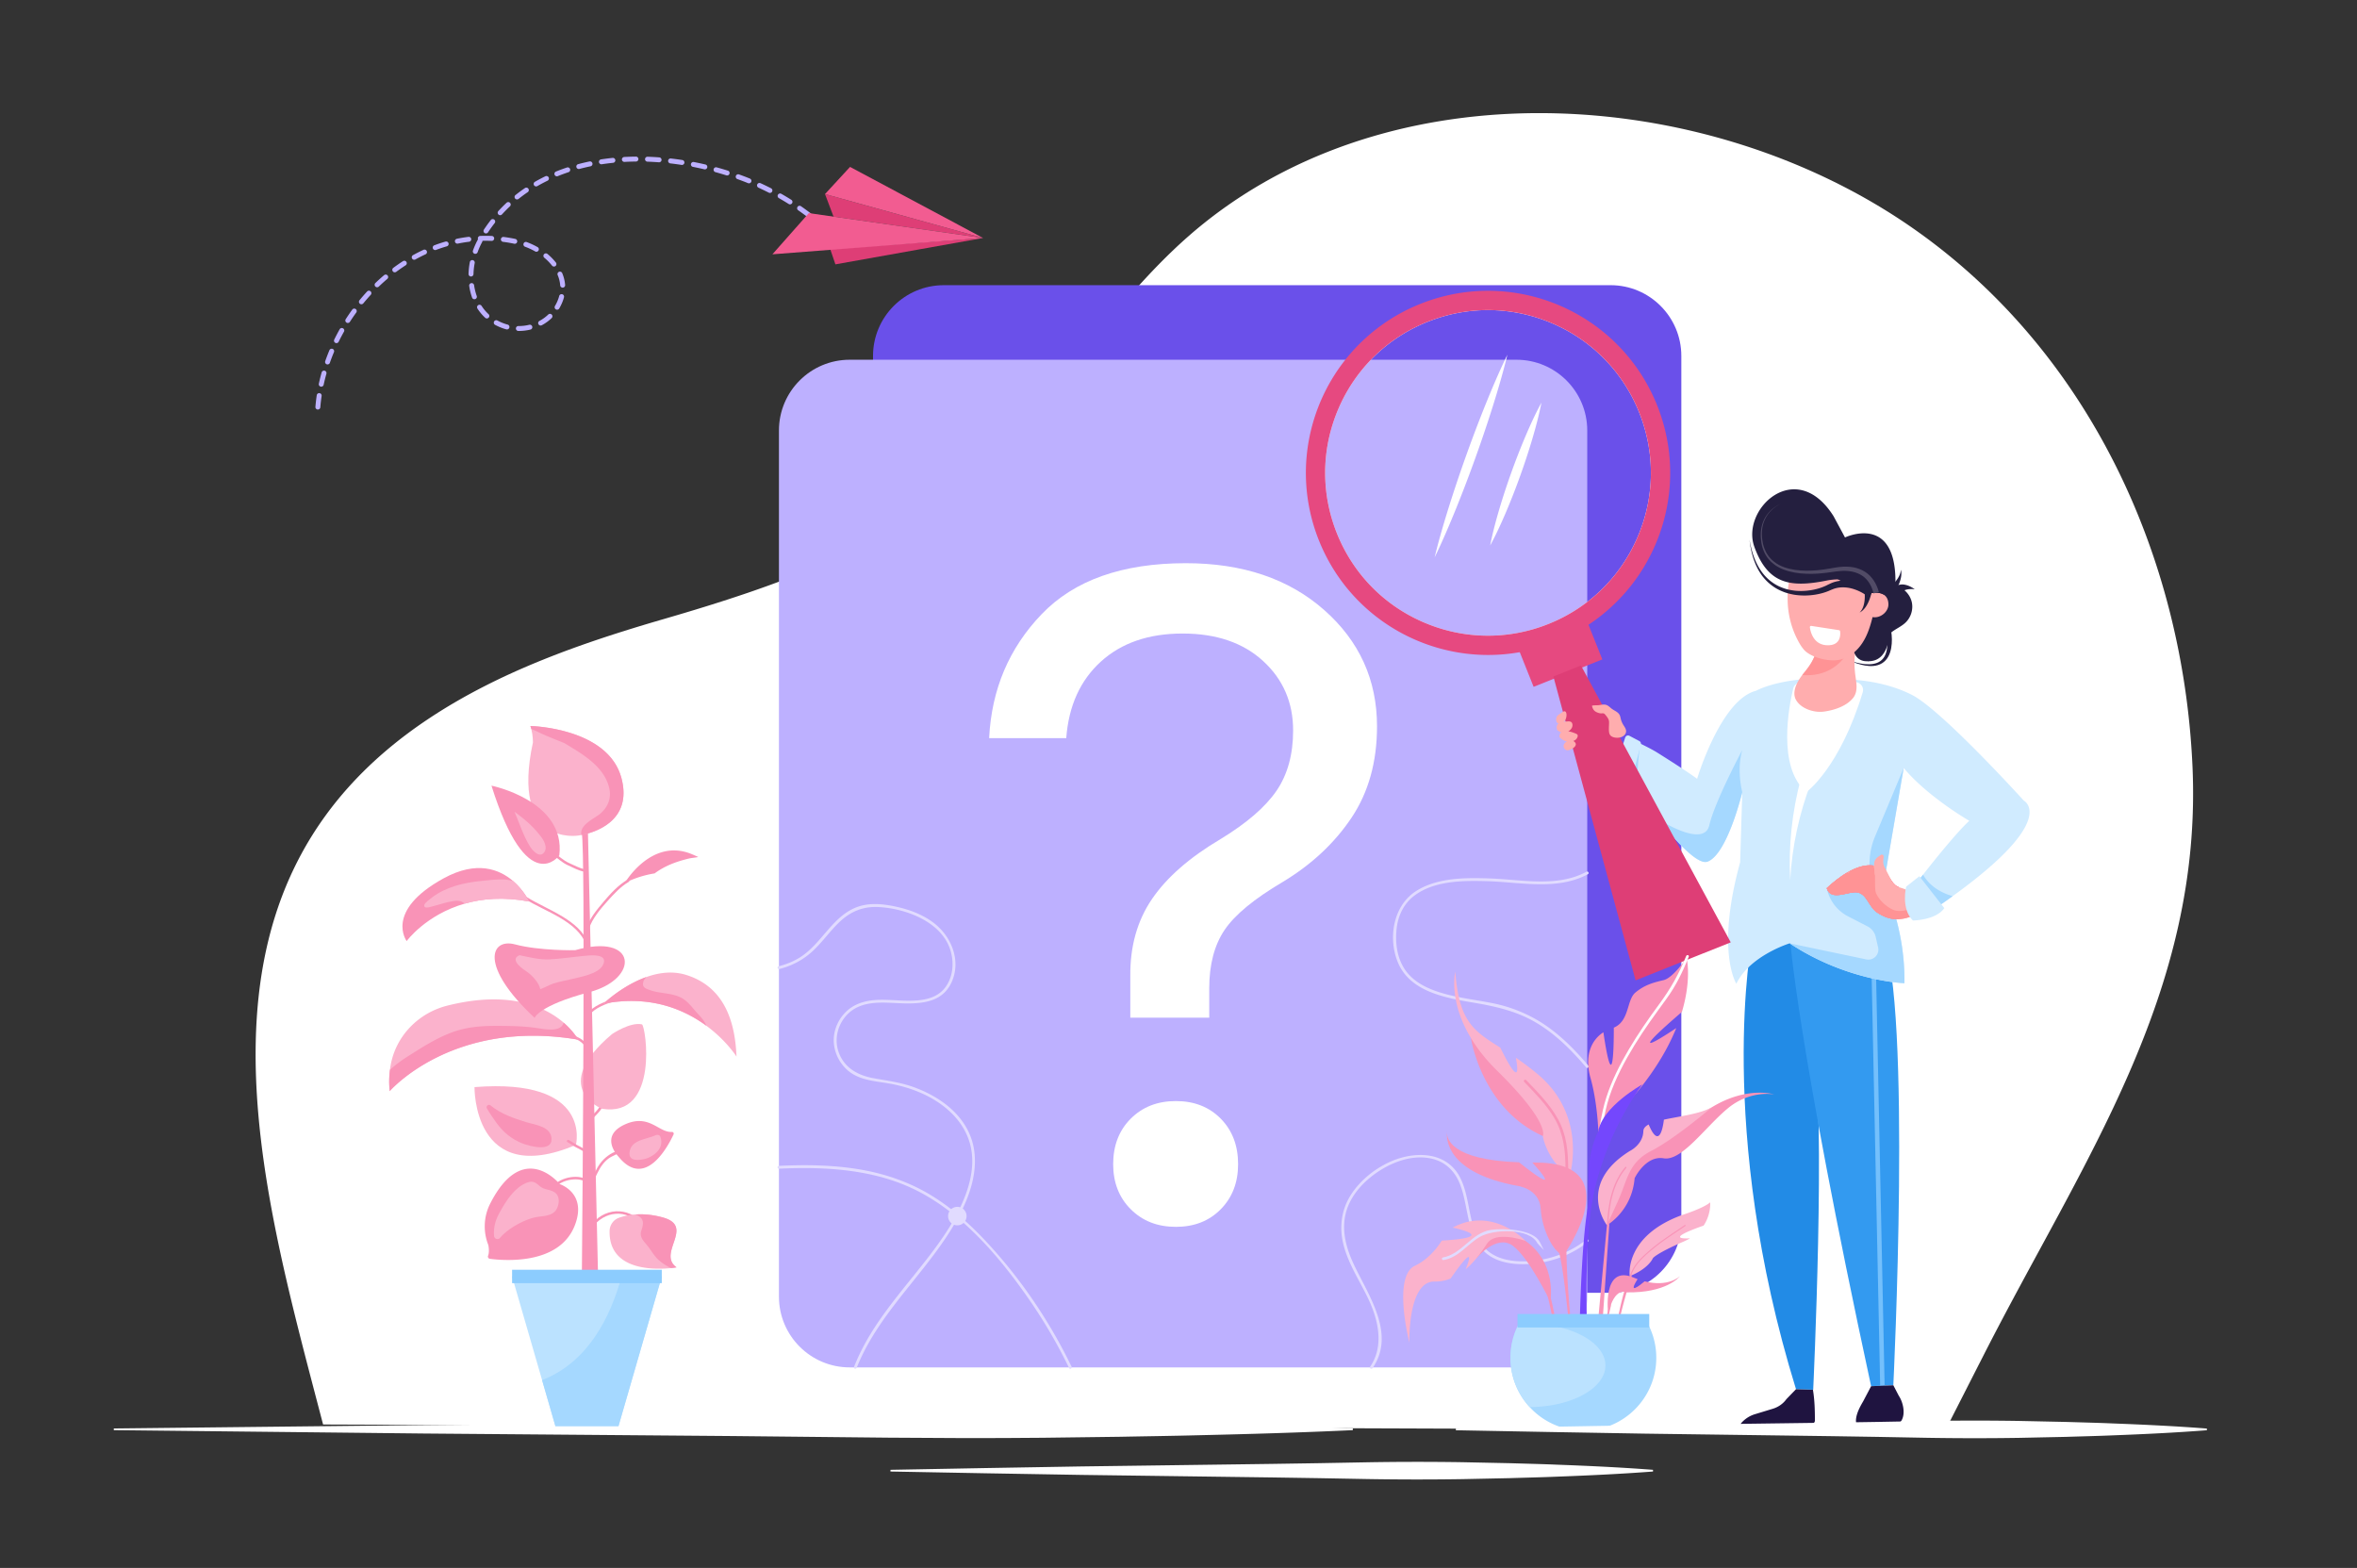 <svg width="666" height="443" fill="none" xmlns="http://www.w3.org/2000/svg"><rect width="100%" height="100%" fill="#333333" stroke="none"/><path d="M549.654 404.162c3.663-7.186 7.326-14.372 10.985-21.558 27.913-54.776 61.841-101.961 58.865-166.334-2.738-59.3-29.343-117.001-78.746-151.614-56.822-39.81-144.17-46.599-200.437-1.69-23.87 19.05-39.711 46.732-62.024 67.526-25.332 23.608-58.351 35.001-90.979 44.482-23.017 6.691-45.972 14.7-65.958 27.93-72.567 48.031-48.332 129.626-30.067 199.573l458.361 1.685zM251.612 415.283l26.932-.497 26.933-.458 53.865-.717 13.467-.207 13.468-.248a833.833 833.833 0 0126.933-.024l13.467.28c4.489.141 8.977.237 13.468.428 8.976.333 17.956.757 26.932 1.443v.48c-8.976.684-17.956 1.11-26.932 1.443-4.488.191-8.977.285-13.468.428l-13.467.28c-8.977.138-17.956.128-26.933-.024l-13.468-.248-13.467-.207-53.865-.716-26.933-.458-26.932-.498v-.48z" fill="#fff"/><path d="M455.082 80.575H266.684c-11.046 0-20 8.955-20 20v244.704c0 11.046 8.954 20 20 20h188.398c11.045 0 20-8.954 20-20V100.575c0-11.045-8.955-20-20-20z" fill="#6A50EA"/><path d="M561.05 147.636a5.513 5.513 0 017.141-3.131 5.51 5.51 0 013.133 7.138 5.514 5.514 0 01-10.274-4.007zM601.484 169.833a2.744 2.744 0 013.551-1.558 2.74 2.74 0 11-1.992 5.107 2.739 2.739 0 01-1.559-3.549zM593.157 141.569a2.741 2.741 0 00-4.945-2.366 2.74 2.74 0 004.945 2.366z" fill="#fff"/><path d="M428.496 101.641H240.098c-11.046 0-20 8.954-20 20v244.704c0 11.045 8.954 20 20 20h188.398c11.045 0 20-8.955 20-20V121.641c0-11.046-8.955-20-20-20z" fill="#BDB0FF"/><path d="M294.343 173.518c9.216-9.596 22.79-14.394 40.717-14.394 16.057 0 29.077 4.396 39.06 13.185 9.984 8.789 14.975 19.766 14.975 32.93 0 10.021-2.402 18.619-7.2 25.794-4.8 7.178-11.278 13.227-19.434 18.153-8.071 4.758-13.553 9.279-16.44 13.565-2.89 4.29-4.334 9.788-4.334 16.497v8.281h-22.303v-11.721c-.085-8.408 1.953-15.668 6.116-21.782 4.161-6.113 10.62-11.76 19.37-16.941 7.392-4.5 12.658-9.045 15.804-13.629 3.143-4.585 4.715-10.275 4.715-17.07 0-7.897-2.827-14.436-8.476-19.617-5.653-5.178-13.233-7.769-22.748-7.769-9.603 0-17.311 2.654-23.132 7.961-5.82 5.309-9.069 12.506-9.749 21.59h-21.791c.682-13.76 5.631-25.435 14.85-35.033zm25.169 168.147c-3.314-3.312-4.971-7.556-4.971-12.737 0-5.264 1.657-9.553 4.971-12.865 3.314-3.312 7.559-4.968 12.743-4.968 5.181 0 9.408 1.656 12.679 4.968 3.268 3.312 4.907 7.601 4.907 12.865 0 5.181-1.639 9.425-4.907 12.737-3.271 3.312-7.498 4.969-12.679 4.969s-9.429-1.657-12.743-4.969z" fill="#fff"/><path d="M387.835 386.544c6.668-9.688-1.206-20.57-5.34-29.396-2.288-4.889-3.676-10.312-1.86-15.6 1.612-4.683 5.482-8.507 9.627-11.052 4.201-2.577 9.477-4.284 14.405-3.096 3.764.908 6.374 3.461 7.802 6.997 2.445 6.054 1.859 13.749 6.518 18.792 3.269 3.538 8.553 4.22 13.121 3.94 6.023-.367 11.971-2.519 16.667-6.323.4-.325-.168-.887-.565-.565-4.677 3.789-10.724 5.89-16.722 6.121-4.366.168-9.291-.577-12.256-4.1-4.541-5.397-3.545-13.416-6.635-19.513-3.942-7.778-13.515-7.573-20.457-4.191-4.225 2.055-8.071 5.258-10.572 9.26-2.541 4.066-3.141 8.903-2.03 13.541 1.34 5.608 4.646 10.477 7.093 15.627 2.819 5.926 4.529 13.331.52 19.159-.298.421.394.82.684.399zM448.293 246.295c-8.199 4.465-18.259 2.231-27.146 1.909-6.928-.253-15.052-.301-21.099 3.613-6.451 4.174-7.889 13.36-5.034 20.157 3.489 8.307 13.558 9.99 21.435 11.332 6.102 1.038 11.949 2.343 17.364 5.495 5.613 3.267 10.229 7.884 14.398 12.807.333.394.895-.176.564-.564-3.478-4.106-7.253-7.991-11.677-11.087-4.648-3.251-9.923-5.448-15.484-6.545-4.265-.841-8.591-1.36-12.802-2.46-4.017-1.049-8.154-2.652-10.945-5.86-3.034-3.485-3.74-8.424-3.21-12.889.418-3.525 1.971-6.784 4.8-8.997 5.679-4.438 14.043-4.433 20.886-4.23 9.296.274 19.762 2.683 28.347-1.992.458-.247.056-.937-.397-.689zM220.098 330.203c13.803-.631 28.179.221 40.536 7.013 12.199 6.707 21.773 17.985 29.663 29.234a146.013 146.013 0 0111.802 20.092c.224.463.914.058.69-.402-6.158-12.682-14.125-24.535-23.706-34.892-4.753-5.139-10.011-9.892-16.009-13.542-5.97-3.631-12.613-5.951-19.477-7.181-7.749-1.387-15.657-1.483-23.502-1.123-.511.026-.514.825.003.801z" fill="#E1DBFF"/><path d="M220.202 273.788c3.633-.911 6.904-2.663 9.624-5.246 2.57-2.441 4.632-5.356 7.165-7.833 3.1-3.032 6.68-4.63 11.076-4.435 3.987.175 8.148 1.206 11.738 2.958 3.341 1.629 6.462 4.127 8.082 7.545 1.47 3.107 1.739 6.931.394 10.128-3.313 7.879-12.956 5.448-19.631 5.578-3.292.064-6.598.756-9.147 2.966-2.422 2.101-3.935 5.277-3.921 8.494.016 3.28 1.582 6.515 4.102 8.605 3.082 2.559 7.136 2.865 10.932 3.48 6.912 1.121 13.992 3.946 18.877 9.119 2.429 2.572 4.182 5.727 4.877 9.209.898 4.5-.002 9.159-1.6 13.395-3.096 8.206-8.692 15.307-14.123 22.083-5.336 6.659-10.842 13.259-14.81 20.861a59.646 59.646 0 00-2.534 5.535c-.189.477.584.685.77.213 6.683-16.789 21.584-28.254 29.602-44.242 3.526-7.035 5.548-15.472 1.795-22.839-3.092-6.068-9.2-10.03-15.455-12.267-3.699-1.323-7.474-1.767-11.31-2.484-4.371-.814-8.193-2.958-9.735-7.348-1.362-3.877-.176-8.203 2.812-10.991 3.058-2.852 7.304-3.115 11.273-2.961 6.364.248 14.584 1.262 17.81-5.743 2.786-6.044.045-12.926-4.992-16.784-2.89-2.215-6.361-3.594-9.882-4.43-3.889-.924-8.231-1.497-12.048.008-6.894 2.715-9.891 10.455-16.052 14.231-1.83 1.12-3.819 1.898-5.897 2.42-.501.13-.29.9.208.775z" fill="#E1DBFF"/><path d="M273.045 344.195a2.61 2.61 0 00-5.081-1.2 2.61 2.61 0 005.081 1.2z" fill="#E1DBFF"/><path d="M89.596 115.678a.7.7 0 01-.472-.717c.088-1.091.216-2.199.379-3.293a.694.694 0 01.79-.586c.379.053.645.41.587.791a48.594 48.594 0 00-.368 3.2.699.699 0 01-.916.605zm.956-6.46a.699.699 0 01-.458-.806 52.96 52.96 0 01.799-3.214.698.698 0 011.343.378 53.457 53.457 0 00-.781 3.129.7.7 0 01-.828.535l-.075-.022zm1.777-6.286a.697.697 0 01-.434-.889 57.984 57.984 0 011.185-3.089.69.69 0 01.91-.372c.355.149.523.556.374.91a52.9 52.9 0 00-1.156 3.012.694.694 0 01-.88.428zm2.522-6.022a.694.694 0 01-.405-.966c.482-.986 1-1.971 1.54-2.93a.697.697 0 011.215.682 56.076 56.076 0 00-1.503 2.857.696.696 0 01-.847.357zm3.207-5.693a.697.697 0 01-.365-1.038 56.73 56.73 0 011.868-2.732.699.699 0 011.129.82 57.037 57.037 0 00-1.822 2.665.702.702 0 01-.81.285zm3.841-5.287a.698.698 0 01-.317-1.102 56.96 56.96 0 012.174-2.498.698.698 0 011.025.945 57.819 57.819 0 00-2.12 2.436.699.699 0 01-.762.219zm4.435-4.804a.697.697 0 01-.261-1.163 53.655 53.655 0 012.459-2.22.697.697 0 11.903 1.062c-.813.69-1.62 1.416-2.395 2.162a.691.691 0 01-.706.16zm35.875 11.67a15.164 15.164 0 01-2.318-1.014.697.697 0 01.666-1.225c.507.274 1.042.522 1.599.737.42.163.844.301 1.273.413.375.093.594.48.495.852a.696.696 0 01-.852.495 11.92 11.92 0 01-.863-.258zm4.049.679a.696.696 0 01.229-1.358 12.52 12.52 0 003.068-.354.697.697 0 11.328 1.355 13.99 13.99 0 01-3.41.392.713.713 0 01-.215-.035zm-8.91-3.538a.677.677 0 01-.251-.15 13.63 13.63 0 01-2.205-2.63.698.698 0 011.172-.756c.562.873 1.228 1.67 1.979 2.361a.695.695 0 01.037.986.692.692 0 01-.732.189zm15.193 2.002a.695.695 0 01-.106-1.273 11.25 11.25 0 002.485-1.802.696.696 0 11.964 1.006 12.706 12.706 0 01-2.791 2.023.704.704 0 01-.552.046zm-18.715-7.429a.704.704 0 01-.434-.426 17.15 17.15 0 01-.81-3.301.693.693 0 01.589-.788.7.7 0 01.791.588c.152 1.057.402 2.08.743 3.033a.697.697 0 01-.879.894zm-22.503-7.609a.697.697 0 01-.191-1.22 49.114 49.114 0 012.725-1.89.697.697 0 11.756 1.171 49.012 49.012 0 00-2.648 1.838.71.71 0 01-.642.101zm45.869 10.565a.694.694 0 01-.378-1.012c.418-.713.754-1.44.996-2.162.075-.22.141-.442.2-.663a.7.7 0 01.852-.498.7.7 0 01.498.852c-.066.25-.141.504-.226.754-.274.812-.65 1.627-1.116 2.42a.705.705 0 01-.826.309zm-40.376-14.109a.698.698 0 01-.115-1.27 48.37 48.37 0 012.96-1.502.693.693 0 01.924.341.693.693 0 01-.338.924c-.964.445-1.929.937-2.872 1.457a.69.69 0 01-.559.05zm16.051 4.729a.701.701 0 01-.474-.682c.032-1.113.157-2.239.368-3.355a.7.7 0 01.815-.556c.375.07.626.437.557.815a20.213 20.213 0 00-.344 3.136.699.699 0 01-.922.642zm-10.122-7.471a.697.697 0 01-.021-1.313 42.374 42.374 0 013.151-1.046.696.696 0 01.389 1.337c-1.02.295-2.046.636-3.047 1.014a.686.686 0 01-.472.008zm36.019 10.615a.699.699 0 01-.472-.607 9.254 9.254 0 00-.727-2.937.698.698 0 011.284-.543c.466 1.1.746 2.234.834 3.376a.698.698 0 01-.642.748.727.727 0 01-.277-.037zm-24.69-9.542a.698.698 0 01-.434-.892 21.045 21.045 0 011.374-3.083.531.531 0 01.059-.088.697.697 0 01.615-.966 39.534 39.534 0 013.324.01.698.698 0 01-.061 1.392 37.558 37.558 0 00-2.626-.026.7.7 0 01-.085.349 19.78 19.78 0 00-1.282 2.88.708.708 0 01-.884.424zm-5.058-2.886a.696.696 0 01.082-1.342 41.696 41.696 0 013.277-.538.695.695 0 01.775.607.7.7 0 01-.608.777 39.202 39.202 0 00-3.164.52.72.72 0 01-.362-.024zm27.292 6.475a.71.71 0 01-.325-.23 14.782 14.782 0 00-2.182-2.225.7.7 0 01-.09-.982.7.7 0 01.983-.09c.903.752 1.704 1.57 2.384 2.435a.698.698 0 01-.77 1.092zM142.009 68.3a.697.697 0 01.312-1.352c1.092.138 2.195.324 3.276.553a.7.7 0 01.538.826.698.698 0 01-.826.538 38.8 38.8 0 00-3.164-.536.728.728 0 01-.136-.029zm9.331 2.79a.556.556 0 01-.123-.055c-.91-.52-1.872-.964-2.858-1.326a.698.698 0 01-.415-.895.684.684 0 01.895-.415c1.057.388 2.091.865 3.068 1.421a.696.696 0 01.261.95.696.696 0 01-.828.32zm-14.24-5.175a.696.696 0 01-.36-1.046 43.853 43.853 0 011.937-2.695.695.695 0 111.1.855 42.257 42.257 0 00-1.873 2.606.694.694 0 01-.804.28zm4.006-5.147a.698.698 0 01-.293-1.132 41.3 41.3 0 012.334-2.361.697.697 0 01.953 1.017 41.454 41.454 0 00-2.256 2.284.69.69 0 01-.738.192zm4.763-4.457a.697.697 0 01-.211-1.203 42.617 42.617 0 012.675-1.974.7.7 0 01.969.184.7.7 0 01-.183.97 40.775 40.775 0 00-2.59 1.908.71.71 0 01-.66.115zm5.399-3.677a.706.706 0 01-.381-.311.7.7 0 01.256-.954 47.259 47.259 0 012.927-1.552.698.698 0 11.61 1.254c-.967.469-1.923.977-2.842 1.507a.694.694 0 01-.57.056zm5.868-2.857a.697.697 0 01-.04-1.307c1.01-.41 2.054-.794 3.103-1.145a.696.696 0 01.882.442.694.694 0 01-.442.881c-1.023.341-2.04.714-3.021 1.113a.67.67 0 01-.482.016zm6.188-2.063a.694.694 0 01.043-1.331 58.818 58.818 0 013.212-.765.697.697 0 11.285 1.366 58.858 58.858 0 00-3.138.746.733.733 0 01-.402-.016zm6.387-1.334a.696.696 0 01.118-1.347 67.346 67.346 0 013.273-.419.697.697 0 11.142 1.388 64.914 64.914 0 00-3.205.41.75.75 0 01-.328-.032zm63.676 19.247a.721.721 0 01-.248-.147 71.199 71.199 0 00-2.437-2.13.698.698 0 11.895-1.07c.839.7 1.673 1.433 2.482 2.173a.695.695 0 01-.692 1.174zm-57.181-19.916a.7.7 0 01-.475-.623.7.7 0 01.658-.734 74.705 74.705 0 013.298-.107.696.696 0 11.013 1.393c-1.081.01-2.168.045-3.233.103a.657.657 0 01-.261-.032zm52.168 15.725a.693.693 0 01-.2-.106 73.695 73.695 0 00-2.616-1.907.696.696 0 11.794-1.142c.9.626 1.798 1.28 2.666 1.944a.696.696 0 01-.644 1.211zm-45.637-15.794a.698.698 0 01.245-1.358c1.087.038 2.195.096 3.292.179a.697.697 0 11-.104 1.39 83.173 83.173 0 00-3.236-.176.624.624 0 01-.197-.035zm40.27 12.067a.692.692 0 01-.15-.072 74.962 74.962 0 00-2.775-1.664.697.697 0 11.69-1.212 74.601 74.601 0 012.829 1.696.699.699 0 01-.594 1.252zm-33.749-11.58a.7.7 0 01-.469-.74.695.695 0 01.772-.612c1.082.125 2.182.272 3.271.442a.699.699 0 01-.213 1.38 84.596 84.596 0 00-3.218-.435c-.048-.01-.098-.021-.143-.035zm28.07 8.345a.738.738 0 01-.096-.04 73.971 73.971 0 00-2.914-1.411.698.698 0 01-.344-.924.699.699 0 01.924-.344 80.22 80.22 0 012.97 1.438c.344.176.48.596.304.937a.699.699 0 01-.844.344zm-21.6-7.346a.696.696 0 01.357-1.345c1.076.208 2.16.442 3.223.69a.696.696 0 11-.317 1.355 84.749 84.749 0 00-3.173-.679c-.032-.002-.061-.013-.09-.021zm15.657 4.625l-.04-.016a69.437 69.437 0 00-1.662-.653c-.453-.17-.906-.338-1.364-.503a.698.698 0 01.471-1.312 71.566 71.566 0 013.08 1.177.697.697 0 01-.485 1.307zm-9.288-3.137a.697.697 0 01.41-1.331c1.057.29 2.123.604 3.162.932.367.098.57.506.455.873a.699.699 0 01-.874.456 84.626 84.626 0 00-3.111-.916c-.016-.006-.029-.011-.042-.014z" fill="#BDB0FF"/><path d="M236.967 69.126a.672.672 0 01-.28-.178 87.673 87.673 0 00-1.127-1.153.698.698 0 010-.985.698.698 0 01.986 0c.386.386.77.778 1.148 1.172a.698.698 0 01-.727 1.144z" fill="#6737C2"/><path d="M234.58 70.36l1.476 4.331 41.721-7.45-43.197 3.118zM233.118 54.831l2.408 6.377 42.251 6.033-44.659-12.41z" fill="#DE3E76"/><path d="M233.118 54.831l7.072-7.675 37.587 20.085-44.659-12.41zM228.544 60.212l-10.295 11.64 59.528-4.61-49.233-7.03z" fill="#F25C91"/><path d="M32.159 403.6l87.526-.955 87.526-.717 43.762-.455 21.882-.122 10.94.021 10.939.074 21.882.28c7.294.141 14.587.237 21.883.429 14.586.332 29.175.756 43.761 1.44v.479c-14.586.685-29.175 1.111-43.761 1.443-7.294.192-14.587.285-21.883.429l-21.882.28-10.939.074-10.94.021-21.882-.122-43.762-.455-87.526-.717-87.526-.955v-.472zM164.768 228.97a3.12 3.12 0 11-.999-6.159 3.12 3.12 0 11.999 6.159z" fill="#fff"/><path d="M166.957 316.734c.719-.98 1.62-1.747 2.395-2.671.65-.772 1.081-1.704 1.598-2.564.235-.389-.375-.743-.61-.357-.605 1.004-1.1 2.064-1.939 2.902-.741.741-1.433 1.489-2.056 2.333-.267.365.346.719.612.357z" fill="#F993B7"/><path d="M170.114 313.272s-15.189-5.852 2.807-21.089c0 0 5.13-3.501 8.463-2.761 1.057.234 5.063 26.51-11.27 23.85z" fill="#FBB2CC"/><path d="M158.159 334.564s-10.287-12.859-19.631 5.469a14.212 14.212 0 00-.677 11.393l.059.157c.05.136.09.274.114.418.088.527.256 1.875-.112 2.79a.645.645 0 00.522.876c4.204.549 19.571 1.742 23.96-9.388 3.636-9.231-4.235-11.715-4.235-11.715zM174.73 326.758s-5.586-5.679 1.822-9.05c6.88-3.131 9.515 2.306 13.265 2.106.389-.021.674.349.509.7-1.596 3.435-8.063 15.616-15.596 6.244z" fill="#F993B7"/><path d="M162.733 323.483s4.895-18.994-28.654-16.332c0 0-.474 28.673 28.654 16.332z" fill="#FBB2CC"/><path d="M166.139 235.49l2.853 125.18c.03 1.334-1.004 2.434-2.291 2.434-1.273 0-2.304-1.076-2.29-2.399.154-17.16 1.036-120.718-.022-125.218h1.75v.003z" fill="#F993B7"/><path d="M164.299 235.932c-.584.112-.93.149-.93.149s-19.173 3.195-12.778-26.343c0 0 0-1.927-.46-3.759-.075-.29-.16-.572-.253-.855 0 0 22.01.442 25.744 14.812 3.175 12.255-7.967 15.349-11.323 15.996z" fill="#FBB2CC"/><path d="M138.871 221.981s21.035 4.257 19.173 19.694c0 0-9.053 12.508-19.173-19.694zM168.023 333.145c.863-2.002 1.814-4.02 3.494-5.474 1.484-1.283 3.389-1.613 4.883-2.795.357-.283-.147-.778-.498-.498-.845.668-1.915.881-2.853 1.374-.876.457-1.726 1.099-2.437 1.789-1.489 1.445-2.39 3.368-3.199 5.248-.176.412.431.772.61.356zM156.928 335.542c1.641-2.285 7.059-3.275 9.121-1.172.319.325.818-.173.498-.498-2.424-2.471-8.324-1.339-10.229 1.313-.263.37.347.721.61.357zM167.791 346.258c3.98-4.715 10.551-4.417 13.915.815.245.381.855.026.61-.357-3.577-5.562-10.74-6.03-15.02-.958-.296.346.202.849.495.5zM161.947 293.17c.772.445 1.649.754 2.328 1.342.559.485 1.012 1.041 1.667 1.409.397.223.752-.386.357-.61-.719-.405-1.19-1.078-1.846-1.563-.655-.487-1.441-.78-2.149-1.187-.394-.224-.749.383-.357.609zM166.459 286.818c1.814-2.122 4.387-3.004 6.944-3.901.426-.149.243-.83-.186-.679-2.669.938-5.365 1.869-7.256 4.085-.296.338.202.838.498.495zM148.458 254.045c5.375 3.443 14.839 6.185 17.146 12.921.147.426.828.243.679-.186-2.384-6.96-11.928-9.793-17.471-13.342-.383-.248-.738.362-.354.607zM166.459 262.352c.778-2.708 3.394-5.762 5.226-7.796 1.718-1.906 3.735-4.113 5.972-5.391.395-.227.04-.834-.357-.61-2.562 1.464-4.866 3.996-6.752 6.228-1.771 2.098-4.012 4.734-4.771 7.38-.122.439.56.626.682.189z" fill="#F993B7"/><path d="M156.089 241.446c1.468 1.015 2.747 2.295 4.393 3.033 1.393.625 3.044 1.555 4.568 1.792.445.069.637-.61.186-.679-1.379-.216-3.169-1.193-4.445-1.76-1.628-.724-2.896-1.994-4.347-2.996-.373-.255-.725.355-.355.61zM149.518 254.719c-7.192-1.372-13.239-.828-18.166.583-11.031 3.147-16.446 10.591-16.446 10.591s-6.393-8.514 10.474-17.745c9.346-5.112 15.75-2.538 19.594.772 3.095 2.66 4.544 5.799 4.544 5.799z" fill="#F993B7"/><path d="M208.106 298.525s-2.832-4.521-8.519-8.712c-6.243-4.595-15.937-8.797-29.119-6.193 0 0 5.303-5.141 12.186-7.575 3.498-1.24 7.419-1.786 11.246-.583 11.366 3.544 13.849 14.191 14.206 23.063zM163.369 293.751c-35.504-6.033-53.255 14.548-53.255 14.548a25.562 25.562 0 01.067-6.025c.061-.474.133-.94.215-1.396 1.524-8.261 7.88-14.713 16.031-16.755 17.822-4.467 27.848.514 32.835 4.814 2.922 2.529 4.107 4.814 4.107 4.814z" fill="#FBB2CC"/><path d="M162.517 268.465s-10.002.226-16.984-1.637c-6.981-1.864-10.178 6.121 5.533 20.759 0 0 1.094-3.461 15.444-7.255 14.349-3.794 13.582-16.886-3.993-11.867z" fill="#F993B7"/><path d="M191.162 358.074s-.573.104-1.523.208c-4.542.469-17.687.865-17.386-10.554a4.026 4.026 0 012.679-3.674c1.138-.394 2.68-.78 4.561-.911 2.152-.16 4.757 0 7.767.828 9.232 2.524-1.684 10.11 3.902 14.103zM141.311 349.73a.96.96 0 01-1.707-.538c-.192-2.338.367-4.436 1.547-6.563 1.676-3.019 3.9-6.661 7.171-8.227 1.862-.892 2.666-.623 4.113.658 1.379 1.222 2.932.892 4.347 1.871 1.579 1.092 1.26 3.728.234 5.083-1.316 1.739-4.011 1.512-5.964 1.965-3.047.708-7.487 3.073-9.741 5.751z" fill="#FBB2CC"/><path d="M138.607 312.322c-.583-.479-1.387.186-1.02.846.805 1.441 1.796 2.82 2.683 4.058 1.893 2.649 4.323 4.662 7.373 5.847 1.971.767 8.34 2.513 8.207-1.297-.126-3.554-4.718-3.964-7.23-4.742-3.46-1.07-7.112-2.324-10.013-4.712z" fill="#F993B7"/><path d="M186.623 321.231c-.178-.525-.791-.738-1.294-.504-2.608 1.212-7.094 1.23-7.451 4.929-.25 2.604 2.755 2.162 4.374 1.786 1.59-.37 5.655-2.473 4.371-6.211zM146.79 269.884c2.816.573 5.61 1.324 8.524 1.177 3.111-.157 6.167-.631 9.246-.94 1.763-.175 7.733-.974 5.735 2.673-1.327 2.423-6.457 3.262-8.934 3.877-1.689.421-3.394.679-5.051 1.233-1.26.42-2.408 1.158-3.654 1.576-.293-1.755-2.371-4.002-3.823-4.96-.644-.426-5.186-3.355-2.043-4.636zM145.381 229.353c1.401 3.235 2.459 6.726 4.35 9.774.706 1.137 2.728 3.477 4.044 1.68 1.022-1.398-.099-3.397-.989-4.523-1.489-1.885-3.196-3.858-7.405-6.931z" fill="#FBB2CC"/><path d="M164.299 235.932c-.677-2.838 3.591-4.614 5.237-5.977 2.293-1.917 3.329-4.529 2.557-7.527-1.561-6.052-7.653-9.447-12.61-12.463-3.047-1.241-5.351-2.106-7.738-3.291a25.354 25.354 0 00-1.617-.695c-.075-.29-.16-.572-.253-.855 0 0 22.01.442 25.745 14.812 3.177 12.255-7.965 15.349-11.321 15.996z" fill="#F993B7"/><path d="M149.518 254.719c-7.192-1.371-13.239-.828-18.166.583-.235-.16-.49-.338-.837-.517-.751-.394-1.646-.309-2.53-.178-1.985.29-3.94 1.033-5.924 1.512-.688.168-2.36.77-2.171-.431.104-.591 1.75-1.776 2.219-2.143 3.939-2.98 8.912-4.127 13.755-4.633 2.211-.227 4.43-.517 6.694-.413.884.048 1.665.208 2.416.423 3.095 2.658 4.544 5.797 4.544 5.797z" fill="#FBB2CC"/><path d="M197.312 242.144c-.95.197-1.992.263-2.679.431-3.591.873-6.761 2.05-9.675 4.201-2.661.413-5.482 1.252-8.406 2.679 0 0 7.455-12.783 18.813-8.169.696.285 1.346.578 1.947.858zM163.369 293.751c-35.504-6.033-53.255 14.548-53.255 14.548a25.562 25.562 0 01.067-6.025 35.098 35.098 0 014.794-3.637c3.951-2.511 7.89-5.075 12.317-6.795 4.174-1.616 8.274-1.992 12.711-1.992 3.892 0 7.927.048 11.753.621 2.389.356 6.768 1.23 7.503-1.531 2.925 2.526 4.11 4.811 4.11 4.811zM199.587 289.813c-6.243-4.595-15.937-8.797-29.119-6.193 0 0 5.303-5.141 12.186-7.575-.431.424-.791.892-.921 1.571-.291 1.419.809 1.739 2.051 2.17 2.549.884 5.255.743 7.786 1.701 2.594.97 3.835 3.028 5.641 4.963.674.722 1.953 2.104 2.376 3.363zM191.162 358.074s-.573.104-1.524.208c-1.129-.498-2.189-1.185-3.121-1.928-1.572-1.267-2.371-2.875-3.583-4.406-1.071-1.345-2.294-2.359-1.739-4.172.46-1.467.996-2.99-.555-4.069a4.652 4.652 0 00-1.148-.564c2.153-.16 4.758 0 7.768.828 9.232 2.524-1.684 10.11 3.902 14.103zM160.351 322.714c.837.426 1.577 1.009 2.408 1.448.925.487 1.867.919 2.669 1.6.344.293.845-.205.498-.498-.761-.649-1.63-1.105-2.517-1.56-.935-.479-1.766-1.123-2.701-1.6-.405-.202-.762.405-.357.61z" fill="#F993B7"/><path d="M186.996 360.652l-12.234 42.28h-17.831l-3.756-13.001-.199-.676-8.279-28.603h42.299z" fill="#BBE2FF"/><path d="M186.996 360.652l-12.234 42.28h-17.831l-3.758-12.998c13.081-5.099 19.394-17.977 22.446-29.282h11.377z" fill="#A5D8FF"/><path d="M186.996 358.758h-42.299v3.784h42.299v-3.784z" fill="#8CCCFE"/><path d="M531.422 164.854l-13.172-5.77-2.904 8.448 11.004 6.785 5.072-9.463z" fill="#241F3F"/><path d="M495.025 265.574s-10.311 53.183 12.458 126.932l4.859.154s3.678-77.966 0-97.825c-3.679-19.86 1.635-28.252 1.635-28.252l-18.952-1.009z" fill="#228BE6"/><path d="M505.717 264.338s1.747 28.888 22.99 127.321l6.278-.269s5.307-107.661-3.068-127.052h-26.2z" fill="#339AF0"/><path d="M531.288 392.673l1.258-.029-2.478-118.974-1.257.03 2.477 118.973z" fill="#74C0FC"/><path d="M459.547 208.247l-2.594 7.149s7.336 11.116 14.36 19.378c4.555 5.349 8.968 9.508 11.185 8.672 5.623-2.114 9.805-19.642 9.805-19.642l-.605 19.841c-6.947 25.185-1.068 34.304-1.068 34.304 3.804-7.958 15.071-11.42 15.071-11.42 16.187 10.73 32.414 11.273 32.414 11.273.272-15.932-5.862-27.977-5.862-27.977l5.655-32.834c5.663 6.757 14.53 12.479 17.519 14.306.65.394 1.022.612 1.022.612-.271.248-.564.527-.868.828l-.008.008c-2.989 2.974-7.405 8.352-10.45 12.17-.649.82-1.246 1.571-1.742 2.216-1.052 1.339-1.704 2.183-1.704 2.183l5.298 7.231c.333-.224.658-.45.983-.674a167.368 167.368 0 003.787-2.67c30.231-21.801 20.098-27.003 20.098-27.003s-23.004-25.4-31.509-29.815a21.535 21.535 0 00-1.145-.556 30.938 30.938 0 00-1.875-.812c-7.56-3.003-15.088-3.019-15.213-3.019-17.612-1.571-25.885 3.165-25.885 3.165a8.841 8.841 0 00-.861.264 9.06 9.06 0 00-1.177.535c-8.868 4.691-14.64 24.093-14.64 24.093s-1.939-1.568-11.27-7.418c-2.648-1.669-8.721-4.388-8.721-4.388z" fill="#D0EBFF"/><path d="M532.841 178.483c.355 1.414.53 2.988.387 4.463-.144 1.472-.68 2.939-1.86 3.799-1.174.873-2.802 1.038-4.342.905-1.555-.151-3.095-.567-4.594-1.075 1.454.631 2.956 1.174 4.544 1.461 1.563.259 3.324.269 4.824-.647.738-.452 1.337-1.123 1.753-1.877.418-.753.671-1.576.825-2.399.291-1.664.248-3.298-.029-4.984l-1.508.354z" fill="#241F3F"/><path d="M505.703 266.53c16.188 10.729 32.415 11.273 32.415 11.273.272-15.933-5.863-27.978-5.863-27.978l5.655-32.834-8.092 19.338a20.153 20.153 0 00-1.561 8.147l.08 4.542-12.168 1.928.147.575a11.496 11.496 0 005.889 7.394l5.471 2.814a4.51 4.51 0 012.336 3.009l.672 2.952c.455 2.005-1.319 3.808-3.33 3.384l-21.651-4.544zM471.313 234.771c4.555 5.349 8.968 9.508 11.185 8.672 5.623-2.114 9.805-19.641 9.805-19.641s-1.665-6.14 0-11.883c0 0-7.762 14.516-9.31 21.228-1.55 6.704-14.419-1.712-14.419-1.712l2.739 3.336z" fill="#A5D8FF"/><path d="M516.169 250.938c1.151 3.906 6.276.705 8.734 1.217 2.648.553 3.133 4.057 5.464 5.641 1.973 1.34 4.016 2.013 6.179 1.917-.157-2.939-.194-5.86-.037-8.714.005-.114.013-.237.024-.354-.722-.274-1.313-.695-2.227-2.058-1.598-2.38-1.811-3.645-5.01-4.047-4.734-.586-10.016 3.49-13.127 6.398z" fill="#FF2E57"/><path d="M524.789 192.807c-2.936-.822-8.726-1.802-16.39.051-.842.202-1.507.839-1.702 1.659-1.175 4.896-4.619 22.277 3.716 29.29 0 0 9.413-6.749 15.929-28.22.357-1.185-.328-2.436-1.553-2.78z" fill="#fff"/><path d="M512.267 392.671c.495 2.971.557 5.86.557 8.863-1.258 2.764-3.143 2.072-5.842 2.197l-1.02-.024-13.217-.306c-.781-.019-1.186-.855-.677-1.396l.208-.221a8.312 8.312 0 013.633-2.225l5.005-1.523c1.585-.482 2.944-1.441 3.855-2.719l2.714-2.809 4.784.163zM534.986 391.398l1.542 2.966c1.222 1.821 1.958 5.099.719 7.061-.868 1.377-3.053 1.584-4.568 1.819a21.117 21.117 0 01-3.908.218c-1.044-.035-2.608.051-3.564-.399-1.151-.538-.767-2.514-.503-3.406.391-1.315 1.065-2.548 1.76-3.73l2.243-4.268 6.279-.261z" fill="#1F1440"/><path d="M508.431 198.955c1.729 1.654 4.6 2.396 6.838 2.109 2.858-.365 6.332-1.459 8.257-3.754 1.769-2.104.85-4.859.605-7.559-.317-3.448-.061-6.475 1.263-9.689l-8.412.29-2.856.099c.019 0-.65 2.926-.738 3.195a19.227 19.227 0 01-1.331 3.126c-1.063 1.989-2.699 3.541-3.842 5.466-.932 1.571-1.699 3.741-.759 5.463.253.461.586.881.975 1.254z" fill="#FFADAE"/><path d="M509.27 190.723c7.733.612 11.475-4.092 12.836-6.417a8.796 8.796 0 01-2.274.881c-2.233.522-4.832.517-6.745-.7-.743 2.144-1.707 3.701-3.167 5.466-.213.259-.432.512-.65.77z" fill="#FF9395"/><path d="M535.88 165.522c2.102.655 3.791 2.426 4.297 4.505.506 2.08-.184 4.393-1.761 5.89-1.129 1.073-2.623 1.706-3.865 2.654a8.879 8.879 0 00-2.879 3.824c-.41 1.062-.623 2.228-1.332 3.131-1.263 1.608-4.059 1.76-5.498.298-1.097-1.113-1.318-2.777-1.345-4.319a26.322 26.322 0 012.36-11.331c.828-1.822 1.931-3.619 3.66-4.692 1.731-1.073 4.219-1.203 5.724.149l.639-.109z" fill="#241F3F"/><path d="M505.12 169.319c-.008.128 0 .258 0 .386.083 3.783.996 7.548 2.738 10.938.539 1.051 1.13 2.095 1.926 2.987 1.982 2.207 7.187 3.445 10.13 2.753 2.64-.618 4.846-2.481 6.305-4.697 1.46-2.215 2.264-4.779 2.896-7.332 2.189.402 4.512-1.478 4.48-3.629-.032-2.16-1.377-3.597-4.606-3.171a1.945 1.945 0 01-.298-.048c-6.073-1.004-10.588-5.211-16.211-7.221-.996-.354-3.857-1.701-4.739-1.004-.381.299-.663.9-.887 1.31-.53.924-.895 1.928-1.153 2.948-.314 1.243-.482 2.513-.557 3.791-.032.666-.04 1.331-.024 1.989z" fill="#FFADAE"/><path d="M505.477 164.582c2.954.61 6.446.291 10.588-.529a17.618 17.618 0 013.335-.355c-2.24-1.254-4.48-2.537-6.92-3.413-.996-.354-3.857-1.701-4.739-1.004-.381.299-.663.9-.887 1.31-.53.924-.895 1.928-1.153 2.948-.091.343-.165.689-.224 1.043z" fill="#FFADAE"/><path d="M510.618 156.512c-.522-.08-.397-.865.128-.785.522.077.397.865-.128.785z" fill="#241F3F"/><path d="M519.635 178.047l-7.818-1.201c-.24-.037-.448.157-.416.389.179 1.299 1.018 4.917 4.827 5.069 3.966.16 3.833-3.022 3.708-3.962a.345.345 0 00-.301-.295z" fill="#fff"/><path d="M516.164 250.941c1.153 3.903 6.281.705 8.737 1.211 2.647.554 3.127 4.063 5.468 5.645 1.966 1.333 4.017 2.015 6.172 1.911a10.366 10.366 0 002.797-.546c.439-.151.82-.282 1.169-.418-.042-.056-.098-.111-.141-.175a6.755 6.755 0 01-.914-1.694c-.631-1.653-.679-3.541-.247-5.003.016-.055.032-.119.058-.183-1.27-.65-2.056-.78-2.73-1.044-.722-.274-1.31-.69-2.224-2.055-1.601-2.378-1.817-3.645-5.011-4.047-2.197-.275-4.514.458-6.669 1.613-.192.104-.381.208-.565.314-2.283 1.308-4.358 3.025-5.9 4.471z" fill="#FFADAE"/><path d="M516.164 250.941c1.153 3.903 6.281.705 8.737 1.211 2.647.554 3.127 4.063 5.468 5.644 1.966 1.334 4.017 2.016 6.172 1.912a10.366 10.366 0 002.797-.546c.439-.151.82-.282 1.169-.418-.042-.056-.098-.111-.141-.175a6.755 6.755 0 01-.914-1.694 5.306 5.306 0 01-1.054.33c-1.287.267-2.64.307-3.817-.314-1.86-.972-3.519-2.537-4.422-4.385-.722-1.47.09-6.241-.863-7.966-2.198-.274-4.515.458-6.67 1.613-.083.386-.208.578-.474.378a3.38 3.38 0 00-.091-.063c-2.28 1.31-4.355 3.027-5.897 4.473z" fill="#FF9395"/><path d="M534.969 249.825l-2.469-4.862a3.387 3.387 0 01-.357-1.794l.096-1.188c.032-.412-.45-.671-.794-.426l-.823.586a2.542 2.542 0 00-1.076 2.231l.171 2.697 5.252 2.756z" fill="#FFADAE"/><path d="M533.912 176.766s.762 10.344-6.19 10.051l1.395-6.132 4.795-3.919zM537.516 167.769c-.024.086-.027.059-.037.072-.013.008-.014-.002-.021-.005-.016-.008-.024-.027-.035-.043a.377.377 0 01-.035-.127.573.573 0 01.059-.32c.112-.224.394-.469.788-.61.387-.151.845-.239 1.321-.277.48-.039.973-.021 1.476.003-.421-.269-.855-.54-1.329-.764a5.86 5.86 0 00-1.569-.509 3.501 3.501 0 00-1.968.216 3.152 3.152 0 00-.986.682 2.9 2.9 0 00-.402.498 2.821 2.821 0 00-.168.292c-.027.056-.051.099-.077.168-.027.069-.048.104-.08.248l3.063.476zM526.741 166.209c.099.525.149 1.156.173 1.744.019.599.006 1.204-.069 1.8-.141 1.185-.479 2.394-1.38 3.315.565-.296 1.063-.748 1.479-1.27.421-.522.735-1.118 1.017-1.726.28-.612.496-1.248.68-1.895.178-.658.33-1.284.423-2.016l-2.323.048z" fill="#241F3F"/><path d="M495.696 154.438c2.272 6.329 5.434 9.244 9.781 10.142 2.954.609 6.446.29 10.588-.53a17.612 17.612 0 013.335-.354c4.755-.032 7.717 2.135 9.294 3.807h.008c.099.024.192.04.29.048 1.444-.192 2.515-.008 3.253.45l3.311-2.231c.764-21.079-14.23-13.917-14.23-13.917l-3.236-6.015c-10.604-16.776-26.203-2.007-22.394 8.6z" fill="#241F3F"/><path d="M534.778 168.334c.413-.586.73-1.137 1.049-1.723.315-.58.594-1.182.831-1.8.237-.615.435-1.251.53-1.906.096-.65.102-1.326-.095-1.93.002.636-.198 1.222-.461 1.76-.261.54-.608 1.038-.986 1.507-.375.468-.786.913-1.217 1.331-.426.41-.895.831-1.335 1.161l1.684 1.6zM528.388 166.121c-.898-.564-1.729-.932-2.643-1.275a14.074 14.074 0 00-2.799-.716c-1.916-.266-3.967-.093-5.749.743l-.663.311-.554.28a14.74 14.74 0 01-1.164.482c-.796.29-1.625.516-2.464.681a17.548 17.548 0 01-5.13.269 16.347 16.347 0 01-2.531-.479c-.82-.25-1.632-.549-2.397-.948a12.807 12.807 0 01-4.003-3.262c-2.217-2.729-3.365-6.219-3.94-9.72.389 3.522 1.332 7.106 3.479 10.075a13.617 13.617 0 004.043 3.669c.794.471 1.644.838 2.512 1.155.876.293 1.774.514 2.688.663 1.827.277 3.692.274 5.524.011a17.834 17.834 0 002.722-.597c.448-.136.893-.293 1.335-.471l.655-.288.562-.223c1.495-.605 3.151-.65 4.742-.346.796.157 1.579.418 2.336.737.74.317 1.521.735 2.109 1.153l.04.029a1.163 1.163 0 101.348-1.895l-.058-.038z" fill="#241F3F"/><path d="M503.147 142.369c-2.035.839-3.74 2.466-4.702 4.468-.972 2.018-1.097 4.345-.738 6.534.16 1.107.549 2.175 1.06 3.181.312.469.565.985.962 1.395.186.213.362.437.559.642l.64.562c1.736 1.488 3.966 2.22 6.153 2.622 2.211.387 4.459.432 6.68.285 1.108-.098 2.222-.181 3.317-.359 1.116-.152 2.165-.336 3.223-.386l.793-.032c.264-.003.525.027.786.037.528.005 1.034.12 1.548.195 1.004.231 1.96.601 2.789 1.166 1.678 1.118 2.714 2.998 3.175 4.989l1.505-.37c-.581-2.247-1.87-4.465-3.932-5.751-1.012-.647-2.149-1.044-3.295-1.27-.578-.072-1.153-.178-1.728-.168-.288-.005-.576-.024-.863-.013l-.856.059c-1.137.088-2.256.319-3.311.492-1.07.208-2.149.317-3.231.448-2.16.205-4.341.223-6.478-.086-2.115-.325-4.248-.961-5.913-2.308l-.615-.509c-.192-.183-.36-.391-.541-.585-.389-.373-.634-.852-.946-1.289-.508-.937-.916-1.946-1.1-3.014-.413-2.114-.359-4.382.533-6.382.882-1.986 2.517-3.656 4.526-4.553z" fill="#514B66"/><path d="M541.679 249.311l5.298 7.231a194.773 194.773 0 004.771-3.344c-2.688-.767-6.289-2.439-8.364-6.07-1.055 1.339-1.705 2.183-1.705 2.183z" fill="#A5D8FF"/><path d="M540.51 260.081s6.467-.053 8.891-3.491l-7.056-9.018-1.641 1.286-.953.759-1.138.89c0-.003-1.534 6.227 1.897 9.574z" fill="#D0EBFF"/><path d="M508.847 219.994c-2.499 9.41-3.524 19.133-3.005 28.697.514-9.564 2.571-18.955 5.953-27.746l-2.948-.951z" fill="#fff"/><path d="M463.271 211.765s-1.337 9.872 0 12.681l-3.172-4.449 1.808-8.232h1.364z" fill="#A5D8FF"/><path d="M459.22 208.388l-2.608 8.062a1.856 1.856 0 00-.061.882c.332 1.941 1.374 3.546 3.065 4.843a.642.642 0 001.015-.341l3.01-11.491a.85.85 0 00-.426-.967l-2.791-1.475a.844.844 0 00-1.204.487z" fill="#D0EBFF"/><path d="M424.592 85.083a48.414 48.414 0 00-21.43 2.995c-.258.096-.511.197-.767.298-1.142.456-2.261.95-3.348 1.483a48.369 48.369 0 00-16.486 13.156 49.031 49.031 0 00-7.128 12.048c-.016.039-.034.079-.048.119a49.237 49.237 0 00-2.157 6.555 48.402 48.402 0 001.984 29.927c9.294 23.262 34.631 35.432 58.244 28.88a48.33 48.33 0 005.077-1.712c11.292-4.505 19.97-12.785 25.162-22.812a48.003 48.003 0 002.067-4.537 48.586 48.586 0 002.2-7.088c.359-1.563.642-3.147.842-4.744a48.45 48.45 0 00.383-5.434 47.293 47.293 0 00-.184-4.915 48.095 48.095 0 00-1.009-6.444 48.23 48.23 0 00-1.526-5.309 48.727 48.727 0 00-3.703-8.131h-.003a48.222 48.222 0 00-6.667-9.042 48.029 48.029 0 00-6.523-5.82 49.09 49.09 0 00-19.802-8.749 50.991 50.991 0 00-5.178-.724zm14.013 6.275a47.096 47.096 0 014.025 1.957 45.562 45.562 0 0115.596 14.013 46.368 46.368 0 014.955 9.228l.026.067a46.098 46.098 0 011.811 5.54c.568 2.184.97 4.388 1.21 6.609.176 1.653.261 3.309.255 4.971a45.14 45.14 0 01-.346 5.468 45.14 45.14 0 01-.847 4.745 46.206 46.206 0 01-2.259 7.058 47.318 47.318 0 01-2.125 4.495c-5.101 9.457-13.279 16.76-23.387 20.796a46.044 46.044 0 01-5.829 1.893c-9.746 2.476-19.977 1.686-29.372-2.343-11.291-4.843-20.012-13.791-24.57-25.198-3.628-9.076-4.267-18.845-1.934-28.142a46.443 46.443 0 012.256-6.742c.04-.101.083-.197.126-.298a46.095 46.095 0 016.249-10.49 45.017 45.017 0 014.158-4.569c.226-.213.45-.428.676-.636a45.728 45.728 0 0110.482-7.232 46.824 46.824 0 013.644-1.634c.266-.104.532-.21.799-.31a46.374 46.374 0 017.418-2.124 45.718 45.718 0 014.79-.687c2.97-.266 5.953-.24 8.918.083 1.824.194 3.638.5 5.436.918a45.516 45.516 0 017.839 2.564z" fill="#fff"/><path d="M424.064 82.29a50.987 50.987 0 00-8.827.138 51.1 51.1 0 00-4.742.709 51.794 51.794 0 00-9.115 2.705 51.241 51.241 0 00-16.389 10.49 50.408 50.408 0 00-5.045 5.562 51.391 51.391 0 00-6.766 11.425 51.15 51.15 0 00-2.453 7.098c-2.752 10.32-2.318 21.585 1.949 32.267 9.211 23.054 33.241 35.773 56.769 31.58a51.244 51.244 0 005.698-1.356 53.246 53.246 0 004.405-1.533 51.64 51.64 0 009.313-4.865 51.272 51.272 0 0017.686-20.019 50.653 50.653 0 002.004-4.579 51.366 51.366 0 003.374-17.28 50.738 50.738 0 00-.135-4.88 50.622 50.622 0 00-.879-6.324 50.569 50.569 0 00-1.33-5.152 51.181 51.181 0 00-3.007-7.5 51.226 51.226 0 00-21.046-22.085 51.614 51.614 0 00-16.456-5.796 49.098 49.098 0 00-5.008-.605zm6.705 6.499a46.092 46.092 0 017.834 2.57 47.223 47.223 0 014.024 1.956 45.56 45.56 0 0115.596 14.013 46.368 46.368 0 014.955 9.228l.026.067a46.104 46.104 0 011.812 5.54 45.891 45.891 0 011.209 6.609 45.606 45.606 0 01-.09 10.439 46.202 46.202 0 01-3.413 12.533 47.318 47.318 0 01-1.819 3.765c-5.101 9.457-13.278 16.76-23.387 20.796a45.87 45.87 0 01-5.828 1.893c-9.747 2.477-19.978 1.686-29.373-2.343-11.291-4.843-20.012-13.791-24.57-25.197-3.628-9.077-4.267-18.846-1.933-28.143.074-.301.154-.602.237-.897a46.563 46.563 0 012.019-5.845c.04-.101.082-.197.125-.298a46.132 46.132 0 016.249-10.49 45.135 45.135 0 014.158-4.569c.226-.213.45-.428.677-.636a45.725 45.725 0 0110.481-7.231 46.787 46.787 0 013.644-1.635c.266-.104.533-.21.799-.31a46.394 46.394 0 017.419-2.124 45.609 45.609 0 014.789-.687 45.16 45.16 0 018.918.083c1.83.189 3.644.495 5.442.913z" fill="#E64980"/><path d="M448.551 175.778l-19.415 7.748 4.206 10.529 19.414-7.748-4.205-10.529z" fill="#E64980"/><path d="M489.045 266.255l-26.89 10.733-23.227-85.86 7.786-3.108 42.331 78.235z" fill="#DE3E76"/><path d="M442.673 209.501c-.466.304-.909.781-.863 1.388.037.519.567 1.142 1.132 1.107.762-.048 2.661-.961 2.28-1.951-.357-.932-1.758-1.052-2.549-.544zM440.07 206.344c-.338-.623-.282-1.459.278-1.939.575-.495 1.449-.497 2.17-.548.808-.059 1.663-.189 1.796.817.106.786-.389 1.465-1.007 1.885-.45.307-.932.453-1.476.448-.298-.003-.61-.032-.887-.149-.269-.115-.495-.347-.874-.514z" fill="#FFADAE"/><path d="M440.67 208.287c-.219-2.212 2.546-1.821 3.931-1.27.296.118.93.301 1.124.567.203.275-.002.757-.167 1.02-.493.783-1.625 1.009-2.486.948-1.07-.077-2.003-.86-2.402-1.265zM440.115 204.299c-.476-.293-.442-1.134-.301-1.616.166-.562.77-.858 1.226-1.177.402-.28 1.065-.86 1.422-.298.328.516.152 1.555-.096 2.09-.381.825-1.273 1.246-2.251 1.001zM457.371 201.612c-.458-.516-1.108-.801-1.721-1.2-.708-.461-1.236-1.214-2.141-1.329-.549-.069-1.151.075-1.7.149-.626.085-1.396-.029-1.99.173.198.759.445 1.353 1.186 1.747.354.189.78.335 1.185.394.448.066.908-.152 1.257.226.323.352.688.823.93 1.233.328.554.29 1.102.269 1.715-.024.657-.075 1.318-.003 1.973.04.37.128.75.363 1.041.639.785 2.155.841 3.036.551.68-.224 1.337-.772 1.42-1.521.085-.764-.429-1.384-.802-1.996a5.957 5.957 0 01-.7-1.707c-.131-.557-.192-.999-.589-1.449z" fill="#FFADAE"/><path d="M405.378 157.474c1.188-4.958 2.637-9.822 4.15-14.665a395.805 395.805 0 014.864-14.41 388.91 388.91 0 015.405-14.215c1.912-4.699 3.886-9.375 6.129-13.957-1.185 4.96-2.634 9.825-4.145 14.668a386.893 386.893 0 01-4.866 14.407 390.703 390.703 0 01-5.41 14.212c-1.915 4.702-3.889 9.377-6.127 13.96zM421.065 154.124c.685-3.549 1.622-7.01 2.632-10.442a195.45 195.45 0 013.348-10.184 193.87 193.87 0 013.889-9.99c1.401-3.294 2.879-6.558 4.611-9.731-.682 3.551-1.617 7.01-2.629 10.442a194.22 194.22 0 01-3.351 10.184 196.147 196.147 0 01-3.894 9.99c-1.399 3.29-2.877 6.555-4.606 9.731z" fill="#fff"/><path d="M449.399 304.491c2.024 7.139 2.245 15.472 2.245 15.472.181-.167.362-.327.541-.495 11.917-10.951 18.203-20.941 21.464-28.992-14.802 9.803-3.649-.072 1.601-4.571 2.56-8.603 1.563-14.202 1.353-15.161a3.74 3.74 0 01-.029-.151s-3.73 5.681-6.532 6.342c-2.802.66-5.349 1.326-7.948 3.511-2.499 2.093-1.63 8.036-6.092 9.908.005 6.304-.272 19.316-2.944 1.312-3.582 2.287-5.348 6.888-3.659 12.825zM415.628 293.296s2.912 19.801 20.308 27.674c-.002 0 15.154-1.119-20.308-27.674zM454.057 346.168s7.046-3.946 7.829-13.276c0 0 3.085-6.485 8.209-5.62 5.125.862 11.729-8.832 18.116-14.117 6.388-5.285 13.124-3.93 13.124-3.93s-7.626-2.47-17.623 3.616c-9.997 6.087-14.565 9.939-14.565 9.939l-8.894 6.121c-.005 0-7.836 13.023-6.196 17.267z" fill="#F993B7"/><path d="M454.057 346.17l2.989-6.539c2.989-6.534 2.967-11.084 9.613-14.5 6.542-3.355 16.726-12.016 17.045-12.29-3.321 1.888-9.15 2.553-13.545 3.507-.333 2.673-1.417 8.253-4.31 1.358-.924.495-1.478 1.099-1.499 1.871-.101 3.869-3.841 5.631-3.841 5.631-15.247 9.556-6.452 20.962-6.452 20.962zM415.636 293.301c1.761 2.926 4.169 6.049 7.429 9.252 15.141 14.884 12.871 18.414 12.871 18.414s1.01 6.811 7.571 11.35c0 0 5.298-16.899-9.086-28.88a79.781 79.781 0 00-6.092-4.585c.743 3.997.914 7.945-4.401-2.854-7.551-4.758-11.632-7.306-12.724-21.441 0-.003-2.019 8.075 4.432 18.744z" fill="#FBB2CC"/><path d="M408.873 319.812c.011-.152.03-.267.04-.339a1.814 1.814 0 00-.04.339z" fill="#7447FD"/><path d="M428.555 335.012s6.454.671 6.787 6.557c.339 5.882 3.871 12.945 6.561 12.945 0 0 18.846-26.233-8.409-26.06h-.52c2.843 3.142 7.944 9.191-3.761-.061-19.426-.661-20.454-6.806-20.35-8.555-.208 2.178.096 11.497 19.692 15.174z" fill="#F993B7"/><path d="M442.614 352.201s-.146 9.377 1.846 27.035a.76.76 0 01-.759-.695c-.341-4.084-2.168-24.876-4.043-26.883-5.528-5.919 2.956.543 2.956.543z" fill="#F993B7"/><path d="M450.387 336.979s-2.991 11.726-1.846 41.08a1.129 1.129 0 01-1.164 1.174 1.123 1.123 0 01-1.087-1.139c.096-5.959.695-34.288 3.372-40.974l.725-.141z" fill="#7447FD"/><path d="M454.753 345.715l-2.344 33.518a.702.702 0 11-1.399-.114l3.047-32.951.696-.453z" fill="#F993B7"/><path d="M477.183 270.313c-1.731 4.289-3.582 8.15-6.318 11.909-3.135 4.311-6.265 8.571-9.046 13.124-2.786 4.561-5.327 9.324-7.034 14.404-1.7 5.053-2.134 10.381-3.397 15.538-.114.474-.847.272-.729-.202 1.227-5.008 1.654-10.187 3.255-15.104 1.534-4.716 3.787-9.17 6.302-13.433 2.613-4.433 5.522-8.648 8.58-12.785 3.228-4.364 5.625-8.616 7.658-13.653.178-.445.911-.251.729.202z" fill="#fff"/><path d="M442.35 330.307c-.013-5.157-.5-9.934-3.185-14.457-2.267-3.816-5.426-6.981-8.479-10.163-.338-.352.197-.887.536-.535 3.281 3.418 6.683 6.837 9 11.017 2.459 4.439 2.874 9.151 2.888 14.138 0 .487-.76.487-.76 0zM454.079 346.04c.258-5.677 1.366-11.886 5.181-16.316.159-.184.426.083.266.266-3.74 4.343-4.819 10.491-5.072 16.047-.008.245-.386.248-.375.003zM417.141 355.556s5.685-6.971 10.298-3.608c4.614 3.363 10.61 15.807 10.61 15.807s2.08-10.762-7.003-17.152c-9.086-6.39-14.637 3.195-14.637 3.195l.732 1.758z" fill="#F993B7"/><path d="M398.237 379.356s-.503-17.365 7.067-17.259a11.869 11.869 0 004.563-.846c6.233-8.893 5.828-6.484 4.264-2.618 1.127-.953 2.126-2.012 3.008-3.077.01-.016.024-.03.04-.051 1.23-1.488 2.229-2.977 3.012-4.146 2.105-3.157 8.258-1.568 10.232-.958.338.101.554.176.604.192-.399-.424-9.443-9.737-20.556-3.749 5.083 1.139 10.085 2.91-3.073 3.671-1.417 2.245-3.916 5.357-7.648 7.149-6.307 3.025-1.513 21.692-1.513 21.692z" fill="#FBB2CC"/><path d="M437.361 366.384s2.331 9.521 2.672 15.221a.471.471 0 00.472.445c.29 0 .511-.256.468-.54-.399-2.618-2.189-13.997-3.609-17.41-1.609-3.872-.003 2.284-.003 2.284z" fill="#F993B7"/><path d="M434.429 351.288c-2.195-4.404-12.501-4.045-16.315-1.798-3.61 2.125-5.85 5.738-10.205 6.526-.477.085-.682-.641-.202-.729 5.415-.98 8.044-6.904 13.494-7.772 3.66-.583 12.106-.171 13.88 3.392.216.434 1.396 2.748 1.178 2.311l-1.83-1.93z" fill="#E1DBFF"/><path d="M451.572 319.742s-4.573 8.172-1.801 20.55c0 0 2.243-17.2 14.28-33.891 0 0-11.31 6.23-12.479 13.341z" fill="#7447FD"/><path d="M460.504 360.564c5.38-2.17 6.523-5.03 6.523-5.03s.562-1.198 8.748-4.766a14.406 14.406 0 001.739-.889c-6.537.301-.091-2.218 3.86-3.6 2.181-3.261 1.854-6.565 1.854-6.565-1.942 1.712-8.157 3.661-8.157 3.661-16.277 6.038-14.567 17.189-14.567 17.189z" fill="#FBB2CC"/><path d="M460.471 360.851c.808-3.283 3.338-5.586 5.815-7.718 3.042-2.62 6.476-4.732 9.768-7.013.165-.115.322.157.157.269-3.071 2.127-6.265 4.105-9.147 6.493-2.621 2.173-5.45 4.623-6.292 8.052-.047.197-.348.114-.301-.083zM455.171 368.988l-2.48 10.937a.355.355 0 11-.69-.167c.429-1.579 2.307-8.55 2.632-10.948.367-2.714.538.178.538.178z" fill="#F993B7"/><path d="M461.106 360.313s-3.959 12.03-4.345 17.853a.32.32 0 01-.368.295.316.316 0 01-.263-.362c.311-1.957 2.088-12.666 4.374-17.533l.602-.253z" fill="#F993B7"/><path d="M454.412 371.259c1.784-7.95 5.199-6.116 5.199-6.116 11.23.2 14.898-4.313 15.111-4.59-.191.181-3.375 3.176-10.012 1.475-1.364 1.158-4.872 3.933-1.99-.618-.37-.135-.746-.282-1.135-.447-9.014-3.802-7.173 10.296-7.173 10.296z" fill="#F993B7"/><path d="M468.004 383.624c0 11.382-9.221 20.594-20.603 20.594a20.527 20.527 0 01-15.167-6.656 20.46 20.46 0 01-5.437-13.936c0-3.432.837-6.667 2.32-9.502.173-.328.355-.647.536-.959h35.493a20.45 20.45 0 012.858 10.459z" fill="#A5D8FF"/><path d="M453.631 385.796c0 6.452-9.549 11.686-21.397 11.763a20.458 20.458 0 01-5.437-13.935c0-3.432.837-6.667 2.32-9.503a38.123 38.123 0 012.829-.104c11.979 0 21.685 5.27 21.685 11.779z" fill="#BBE2FF"/><path d="M466.017 371.259h-37.23v3.81h37.23v-3.81z" fill="#8CCCFE"/><path d="M411.366 403.624l26.528-.498 26.528-.458 53.052-.716 13.263-.207 13.262-.248a808.948 808.948 0 0126.528-.024l13.262.28c4.422.141 8.844.237 13.263.428 8.843.333 17.684.756 26.528 1.443v.477c-8.844.684-17.685 1.11-26.528 1.443-4.422.192-8.843.285-13.263.429l-13.262.279c-8.843.139-17.684.128-26.528-.024l-13.262-.247-13.263-.208-53.052-.716-26.528-.458-26.528-.498v-.477z" fill="#fff"/></svg>